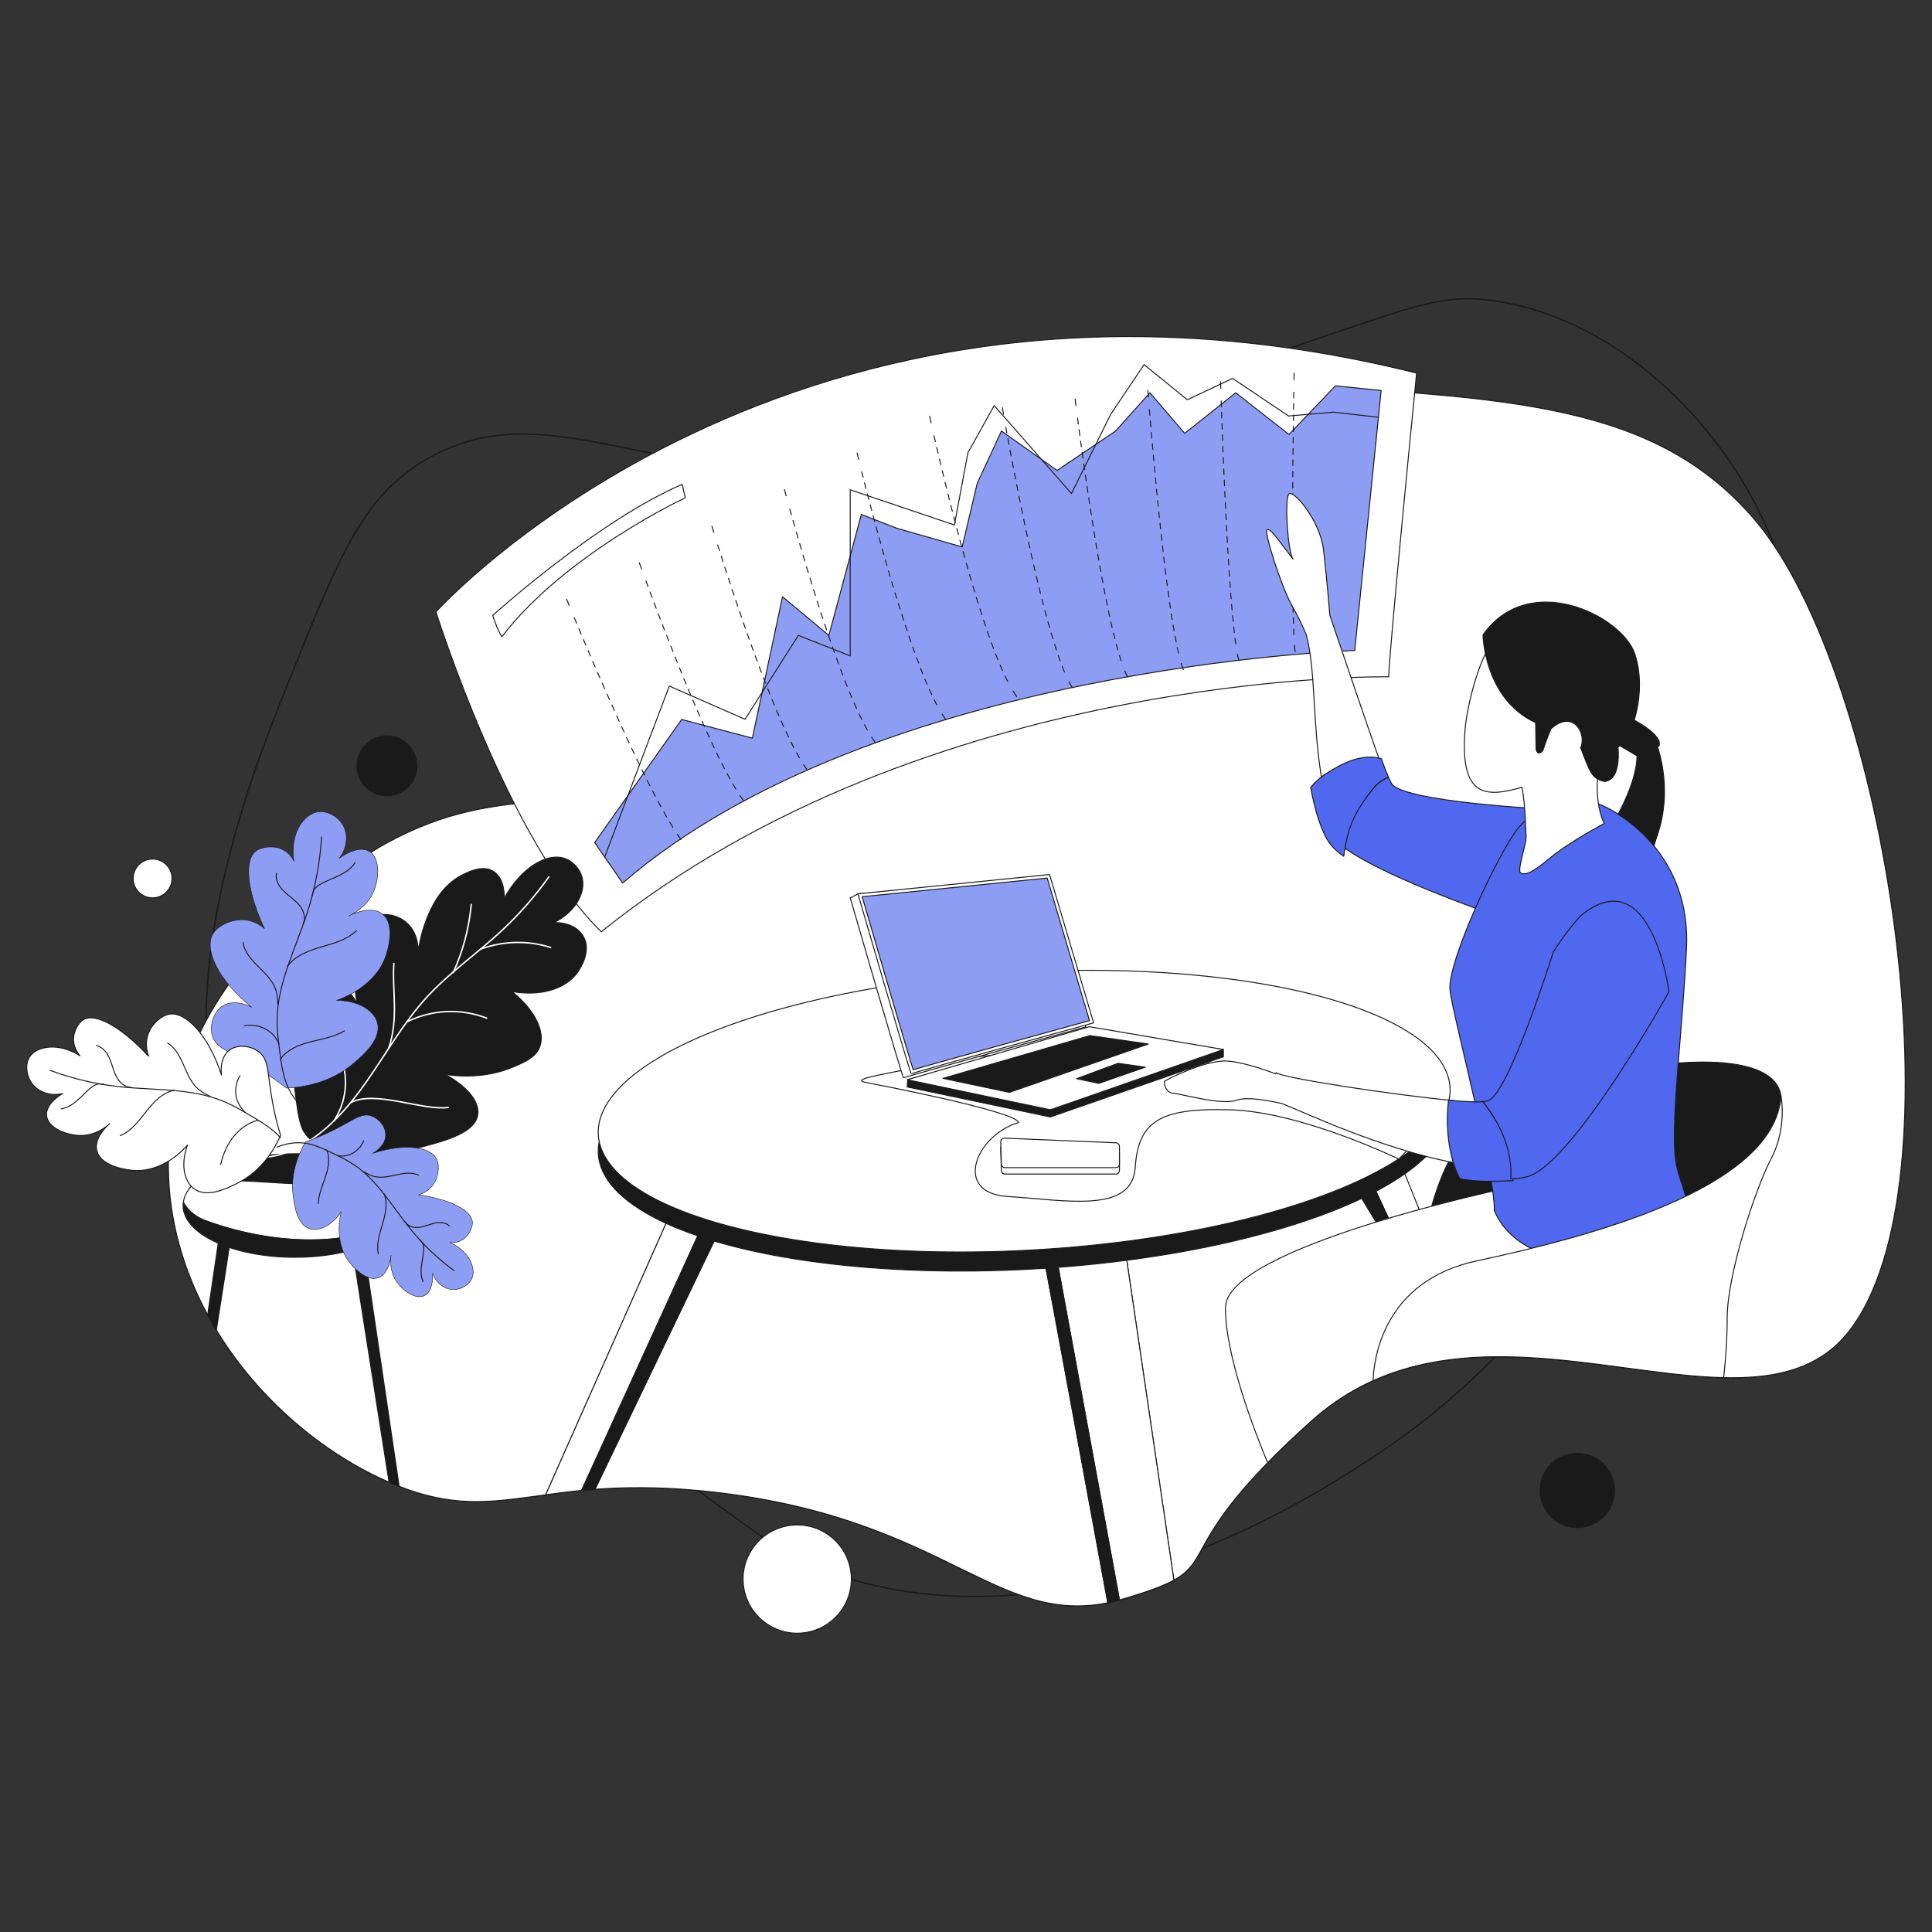 <?xml version="1.0" encoding="utf-8"?>
<!-- Generator: Adobe Illustrator 22.0.0, SVG Export Plug-In . SVG Version: 6.00 Build 0)  -->
<svg version="1.1" id="Layer_1" xmlns="http://www.w3.org/2000/svg" xmlns:xlink="http://www.w3.org/1999/xlink" x="0px" y="0px"
	 viewBox="0 0 4000 4000" style="enable-background:new 0 0 4000 4000;" xml:space="preserve">
<rect x="0" y="0" width="4000" height="4000" fill="#333333" stroke="none"/>
<style type="text/css">
	
		.Graphic_x0020_Style_x0020_22{fill:#8E9DF4;stroke:#1A1A1A;stroke-width:2;stroke-linecap:round;stroke-linejoin:round;stroke-miterlimit:10;}
	
		.Graphic_x0020_Style_x0020_27{fill:#1A1A1A;stroke:#1A1A1A;stroke-width:2;stroke-linecap:round;stroke-linejoin:round;stroke-miterlimit:10;}
	
		.Graphic_x0020_Style_x0020_26{fill:#FFFFFF;stroke:#1A1A1A;stroke-width:2;stroke-linecap:round;stroke-linejoin:round;stroke-miterlimit:10;}
	
		.Graphic_x0020_Style_x0020_21{fill:#5067EF;stroke:#1A1A1A;stroke-width:2;stroke-linecap:round;stroke-linejoin:round;stroke-miterlimit:10;}
	
		.Graphic_x0020_Style_x0020_37{fill:none;stroke:#1A1A1A;stroke-width:2;stroke-linecap:round;stroke-linejoin:round;stroke-miterlimit:10;}
	.st0{fill:none;stroke:#1A1A1A;stroke-width:3;stroke-linecap:round;stroke-linejoin:round;stroke-miterlimit:10;}
	.st1{fill:#FFFFFF;stroke:#1A1A1A;stroke-width:2;stroke-linecap:round;stroke-linejoin:round;stroke-miterlimit:10;}
	.st2{fill:none;stroke:#1A1A1A;stroke-width:2;stroke-linecap:round;stroke-linejoin:round;}
	.st3{fill:none;stroke:#1A1A1A;stroke-width:2;stroke-linecap:round;stroke-linejoin:round;stroke-dasharray:12.309,12.309;}
	.st4{fill:none;stroke:#1A1A1A;stroke-width:2;stroke-linecap:round;stroke-linejoin:round;stroke-dasharray:12.027,12.027;}
	.st5{fill:none;stroke:#1A1A1A;stroke-width:2;stroke-linecap:round;stroke-linejoin:round;stroke-dasharray:12.121,12.121;}
	.st6{fill:none;stroke:#1A1A1A;stroke-width:2;stroke-linecap:round;stroke-linejoin:round;stroke-dasharray:12.461,12.461;}
	.st7{fill:none;stroke:#1A1A1A;stroke-width:2;stroke-linecap:round;stroke-linejoin:round;stroke-dasharray:11.813,11.813;}
	.st8{fill:none;stroke:#1A1A1A;stroke-width:2;stroke-linecap:round;stroke-linejoin:round;stroke-dasharray:12.361,12.361;}
	.st9{fill:none;stroke:#1A1A1A;stroke-width:2;stroke-linecap:round;stroke-linejoin:round;stroke-dasharray:12.135,12.135;}
	.st10{fill:none;stroke:#1A1A1A;stroke-width:2;stroke-linecap:round;stroke-linejoin:round;stroke-dasharray:11.872,11.872;}
	.st11{fill:none;stroke:#1A1A1A;stroke-width:2;stroke-linecap:round;stroke-linejoin:round;stroke-dasharray:11.809,11.809;}
	.st12{fill:none;stroke:#1A1A1A;stroke-width:2;stroke-linecap:round;stroke-linejoin:round;stroke-dasharray:11.715,11.715;}
	.st13{fill:none;stroke:#1A1A1A;stroke-width:2;stroke-linecap:round;stroke-linejoin:round;stroke-dasharray:11.669,11.669;}
	.st14{fill:#1A1A1A;stroke:#1A1A1A;stroke-width:2;stroke-linecap:round;stroke-linejoin:round;stroke-miterlimit:10;}
	.st15{fill:none;stroke:#FFFFFF;stroke-width:3;stroke-linecap:round;stroke-linejoin:round;stroke-miterlimit:10;}
	.st16{fill:#8E9DF4;stroke:#1A1A1A;stroke-linecap:round;stroke-linejoin:round;stroke-miterlimit:10;}
	.st17{fill:none;stroke:#1A1A1A;stroke-width:2;stroke-linecap:round;stroke-linejoin:round;stroke-miterlimit:10;}
</style>
<g>
	<g>
		<path class="st0" d="M953.3,2772.8c596.3,341.1,592.6,436.3,815.8,499.1c475.5,133.8,944.9-171.3,1065.4-249.5
			c447.1-290.5,606.6-711.9,729.4-1036.6c121.1-319.9,217.9-575.8,107.8-859.9c-91.5-235.9-315.7-465.4-578.1-503.1
			c-131.5-18.9-185.4,23-624.3,164.7c-326.2,105.3-489.3,158-575.4,171.2c-518.7,79.8-742.2-159.6-1007.8-9.6
			c-134.8,76.1-185.1,205.6-287.9,460.7c-81.4,201.8-306.8,760.9-57.6,1103.8C603.2,2599.9,637.7,2592.3,953.3,2772.8z"/>
		<path class="st1" d="M799.7,1745.8c-33.5,18.3-454.7,257-451.1,671.9c2.6,304.7,233.1,555.9,460.7,652.7
			c226.4,96.2,301.6-23.5,671.9,19.2c493.6,57,589,296.2,844.6,220.8c241.3-71.2,55.4-69.1,389.8-368.6
			c359-321.5,901.6,76.7,1110.1-182.4c243.5-302.6,80.3-1365.9-194.6-1685.3c-203.3-236.2-496.8-251.7-998.2-278.3
			c-407.8-21.6-778.3-41.3-988.6,192c-180.2,199.8-76.7,401.1-287.9,575.9C1176.5,1712.4,1049,1609.7,799.7,1745.8z"/>
		<path class="st1" d="M3825.7,2759.3c-208.4,259-751.1-139.2-1110.1,182.4c-334.4,299.5-148.5,297.4-389.8,368.6
			c-255.6,75.4-351-163.8-844.6-220.7c-360.8-41.6-441.4,71-654.8-12.3c-5.6-2.2-11.3-4.5-17.1-7c-1.3-0.5-2.5-1.1-3.8-1.6h0
			c-134.5-58.2-269.6-170.2-357.6-315.1c-6.2-10.3-12.3-20.7-18-31.3c-49.6-91.4-80.3-194.5-81.3-304.6
			c-3.6-414.9,417.6-653.5,451.1-671.8c249.2-136.2,376.7-33.5,556.7-182.4c211.2-174.8,107.7-376,287.9-575.9
			c210.3-233.3,580.8-213.6,988.6-192c501.4,26.6,794.9,42.2,998.2,278.3C3906,1393.4,4069.1,2456.8,3825.7,2759.3z"/>
		<path class="st1" d="M1483.8,2558.3l-252,525.2c-9.5,0.7-18.7,1.5-27.7,2.4c-26.6,2.6-51.2,5.8-74.3,8.9l265.6-598.8l58.1,43.6
			L1483.8,2558.3z"/>
		<path class="st1" d="M2430.4,3271.5c-21.8,12-53.7,23.8-104.6,38.8c-2.7,0.8-5.5,1.6-8.1,2.3c-8.2,2.2-16.2,4.2-24.1,5.7
			c-29.1-158.5-128.5-698.5-129.9-701.9l24.8-5.8l141.8-18.7L2430.4,3271.5z"/>
	</g>
	<path class="st1" d="M902.6,1266.8c0,0,734.8-817.6,2030.3-494.3c-57.9,587.3-57.9,628.7-57.9,628.7s-956.6-14.4-1630,527.9
		C1051.4,1741.9,902.6,1266.8,902.6,1266.8z"/>
	<path class="Graphic_x0020_Style_x0020_22" d="M1231.3,1744.3l180-254.7l146.4,38.6l62.4-292.6l96,79.9l67.2-250.3l74.4,28.8
		l134.4,38.4l31.2-132l50.1-108l115.2,81.6l121-81.6l71.2-79.2l72,84l105.6-84l110.4,86.4l96-100.8l94.7,9.7l-54.7,538.2
		c0,0-995,31.9-1515.7,481.5C1252.9,1776.4,1231.3,1744.3,1231.3,1744.3z"/>
	<g>
		<g>
			<g>
				<g>
					<path class="st2" d="M1173.3,1240.8c0,0,1.8,4.4,5.1,12.5"/>
					<path class="st3" d="M1188.9,1278.8c38.9,93.5,141.3,334.6,205.8,436.9"/>
					<path class="st2" d="M1402.2,1727.3c2.7,4,5.3,7.6,7.8,11"/>
				</g>
			</g>
		</g>
		<g>
			<g>
				<path class="st2" d="M1323.6,1165.1c0,0,1.6,4.5,4.6,12.7"/>
				<path class="st4" d="M1337.4,1203.1c34.3,92.9,124.9,331.2,187.5,432.9"/>
				<path class="st2" d="M1532.2,1647.4c2.6,4,5.2,7.6,7.7,11"/>
			</g>
		</g>
		<g>
			<g>
				<path class="st2" d="M1473.9,1089.3c0,0,1.4,4.6,3.9,12.9"/>
				<path class="st5" d="M1485.9,1128.2c29.9,95.3,109.8,340.6,170.8,443.5"/>
				<path class="st2" d="M1663.8,1583.3c2.6,4,5.2,7.7,7.7,11.1"/>
			</g>
		</g>
		<g>
			<g>
				<path class="st2" d="M1624.2,1013.6c0,0,1.2,4.6,3.5,13"/>
				<path class="st6" d="M1635.1,1053.6c27.5,99.1,101.9,355.9,162.2,460.8"/>
				<path class="st2" d="M1804.5,1526.3c2.6,4,5.1,7.7,7.6,11.1"/>
			</g>
		</g>
		<g>
			<g>
				<path class="st2" d="M1774.5,937.9c0,0,1.1,4.6,3.2,13.1"/>
				<path class="st7" d="M1784,976.7c25.8,102.9,99.1,382.5,159.8,490.6"/>
				<path class="st2" d="M1950.6,1478.7c2.6,4.1,5.1,7.8,7.6,11.1"/>
			</g>
		</g>
		<g>
			<g>
				<g>
					<path class="st2" d="M1924.8,862.1c0,0,1,4.7,2.9,13.1"/>
					<path class="st8" d="M1933.8,902.3c24.8,108.3,96.1,405.4,156.7,516.6"/>
					<path class="st2" d="M2097.5,1430.9c2.5,4.1,5,7.8,7.5,11.2"/>
				</g>
			</g>
		</g>
		<g>
			<g>
				<path class="st2" d="M2075.4,844.2c0,0,0.8,4.7,2.3,13.3"/>
				<path class="st9" d="M2082.4,884.3c19.4,108,75.4,404.7,125,515.3"/>
				<path class="st2" d="M2213.3,1411.8c2.2,4.3,4.4,8.2,6.6,11.7"/>
			</g>
		</g>
		<g>
			<g>
				<path class="st2" d="M2225.9,826.3c0,0,0.6,4.7,1.7,13.4"/>
				<path class="st10" d="M2231,866.1c13.9,107.1,54.3,401,93,510.5"/>
				<path class="st2" d="M2328.7,1389.1c1.9,4.6,3.7,8.7,5.6,12.2"/>
			</g>
		</g>
		<g>
			<g>
				<path class="st2" d="M2376.5,808.4c0,0,0.4,4.8,1,13.4"/>
				<path class="st11" d="M2379.7,848.2c8.8,107.6,34.6,403.3,62.4,512.6"/>
				<path class="st2" d="M2445.6,1373.6c1.4,4.8,2.9,9.1,4.3,12.7"/>
			</g>
		</g>
		<g>
			<g>
				<path class="st2" d="M2527.1,790.5c0,0,0.1,4.8,0.4,13.4"/>
				<path class="st12" d="M2528.3,830.2c3.6,107.4,14.6,402.8,31.4,511.5"/>
				<path class="st2" d="M2562,1354.6c0.9,5,1.9,9.4,2.9,13.1"/>
			</g>
		</g>
		<g>
			<g>
				<g>
					<path class="st2" d="M2679.3,772.5c0,0-0.1,4.8-0.2,13.5"/>
					<path class="st13" d="M2678.6,812.2c-1.6,107.3-5.3,402.7,0.7,510.6"/>
					<path class="st2" d="M2680.1,1335.8c0.4,5.1,0.8,9.6,1.3,13.4"/>
				</g>
			</g>
		</g>
	</g>
	
		<ellipse transform="matrix(0.987 -0.16 0.16 0.987 -502.356 306.716)" class="Graphic_x0020_Style_x0020_26" cx="1651.3" cy="3269.3" rx="112.1" ry="112.1"/>
	<circle class="st14" cx="801.1" cy="1585.5" r="62"/>
	<circle class="Graphic_x0020_Style_x0020_26" cx="315.9" cy="1818.7" r="40.2"/>
	
		<ellipse transform="matrix(0.707 -0.707 0.707 0.707 -1225.306 3213.449)" class="Graphic_x0020_Style_x0020_27" cx="3266.3" cy="3085.8" rx="76.9" ry="76.9"/>
	<path class="Graphic_x0020_Style_x0020_27" d="M2932.9,2707c0,0,5.3-300.7,140.8-392.4c135.4-91.7,596.1-183.4,613.7-44.8
		c-11.2,72.5-73.1,178.1-73.1,178.1S3283.7,2658,3280.5,2659C3277.3,2660.1,2932.9,2707,2932.9,2707z"/>
	<polygon class="Graphic_x0020_Style_x0020_26" points="2896.2,2399.7 2951.5,2536.9 2889.7,2554.8 2838,2443.2 	"/>
	<polygon class="Graphic_x0020_Style_x0020_27" points="2807.7,2462.1 2865.4,2557.4 2889.7,2554.8 2838,2443.2 	"/>
	<g>
		<path class="Graphic_x0020_Style_x0020_26" d="M1453.5,2539.4l-249.4,546.4c-26.6,2.6-51.2,5.8-74.3,8.9l265.6-598.8
			L1453.5,2539.4z"/>
		<path class="Graphic_x0020_Style_x0020_27" d="M1483.8,2558.3l-252,525.2c-9.5,0.7-18.7,1.5-27.7,2.4l249.4-546.4L1483.8,2558.3z"
			/>
	</g>
	<path class="Graphic_x0020_Style_x0020_26" d="M2537.2,2707c-0.8,100,61.6,259.8,87.3,321.3c25.1-25.7,55.1-54.4,91.1-86.7
		c131.5-117.8,287.7-139,443.1-131.3l107.6-223.3l-141.5-128.5C3124.8,2458.6,2538.3,2581.2,2537.2,2707z"/>
	<path class="Graphic_x0020_Style_x0020_27" d="M3428.1,1535.9c0,0,38.5,91.7,2.8,194.5c-35.6,102.8-5.4,160.1-43,188.4
		c-37.5,28.4-67.1-110.5-67.1-110.5l-2.7-69.6c0,0,74.6-105.9,71.1-180.6C3411.1,1522.8,3428.1,1535.9,3428.1,1535.9z"/>
	<g>
		<path class="st1" d="M2859.3,1582.6c-32.7-91.2-89.4-260.8-106-308.8l0,0c0,0-5.9-74.8-13.1-135.6c-7.2-60.8-63.2-126.4-72-115.2
			c-8.8,11.2-2.4,117.6,8.8,134.4c-33.6-43.2-46.4-64-53.6-60.8c-7.2,3.2,28.8,116.8,51.2,156.8c22.4,40,28,57.6,29.6,60
			c20.2,74.1,12.6,178.1,31.7,295.9c0.2-0.2,0.4-0.3,0.6-0.5C2772.6,1584.7,2817.2,1571.1,2859.3,1582.6z"/>
	</g>
	<path class="Graphic_x0020_Style_x0020_21" d="M2874.7,1609.3c-4.2-9.6-9.2-22.8-14.9-38.6c-42.1-11.6-83.5,10.7-119.7,34.7
		c-9.9,7.1-18.9,15.5-26.6,24.9c9.6,50.2,22.7,92.9,40,116.4c6.3,8.6,16.1,17.4,28.5,26.2c7.1-50.5,28-99.4,61.3-140.6
		C2852.2,1621.5,2862.9,1613.7,2874.7,1609.3z"/>
	<path class="Graphic_x0020_Style_x0020_21" d="M3299.8,1711.5c-49.6-25.7-87.5-35.6-87.5-35.6s-307.9-14.7-331.3-53.8
		c-1.7-2.9-3.8-7.3-6.3-12.8c-11.8,4.4-22.4,12.2-31.3,23.1c-33.2,41.1-51.3,73.6-58.4,124.1c107.3,76.4,409.3,172.1,409.3,172.1
		S3454.5,1823.4,3299.8,1711.5z"/>
	<path class="Graphic_x0020_Style_x0020_21" d="M3144.5,1713.1c-40,47.4-149.8,280.5-142.3,338.1c7.5,57.6,92.8,377.5,91.7,455.4
		c56.5,132.2,279.4,124.8,357.3,53.3c77.8-71.5,20.3-88.5,16-179.2c-4.3-90.6,17.1-263.4,24.5-417c7.5-153.6-82.1-245.3-157.8-287.9
		S3184.5,1665.7,3144.5,1713.1z"/>
	<path class="Graphic_x0020_Style_x0020_26" d="M3159.4,1728.1c-0.4-2-1.3-61.9-8.2-98.2c-77.6,22.6-129,19.4-117.9-120
		c3.6-45.3,21.9-111,37-145.5c31.5-71.7,94.6-84.2,167-68.7c107.3,23,128.8,119.9,88.6,233s-4.3,176.2-4.3,176.2
		s-43.9,22.7-89.2,53.8c-32.3,22.1-65.3,58.4-83.8,48.8C3139.4,1802.8,3162.7,1742.5,3159.4,1728.1z"/>
	<path class="Graphic_x0020_Style_x0020_26" d="M3057.1,2610.6c-195.4,41.9-213,206.7-214.3,248c233.9-105.3,512-11.2,725.9-6.3
		c3.6-33.4,7.3-78.8,7.3-124c0-87.4,56.5-263.4,90.6-328.5c34.1-65.1,20.8-130.1,20.8-130.1
		C3673,2463.4,3281.1,2562.5,3057.1,2610.6z"/>
	<path class="Graphic_x0020_Style_x0020_26" d="M2430.4,3271.5c-21.8,12-53.7,23.8-104.6,38.8c-2.7,0.8-5.5,1.6-8.1,2.3l-129.2-702
		l141.8-18.7L2430.4,3271.5z"/>
	<path class="Graphic_x0020_Style_x0020_27" d="M2317.7,3312.6c-8.2,2.2-16.2,4.2-24.1,5.7c-29.1-158.5-128.5-698.5-129.9-701.9
		l24.8-5.8L2317.7,3312.6z"/>
	
		<ellipse transform="matrix(0.999 -5.536693e-02 5.536693e-02 0.999 -126.233 120.928)" class="Graphic_x0020_Style_x0020_27" cx="2119.3" cy="2338.7" rx="882.6" ry="287.8"/>
	
		<ellipse transform="matrix(0.999 -5.536679e-02 5.536679e-02 0.999 -124.052 120.867)" class="Graphic_x0020_Style_x0020_26" cx="2119.3" cy="2299.3" rx="882.6" ry="287.8"/>
	<path class="st1" d="M1792,2241c0,0,313.5,59.2,316.7,83.2c-88,25.6-137.6,146.2-21.6,153.1c116,6.9,256.8,36.8,263.2-59.7
		c6.4-96.5,51-124.5,198.4-119.8c147.4,4.7,347.5,102,347.5,102l94.7-100.4c0,0-413.5-43.2-464.7-87.5s-448-40.4-563.1-15.1
		C1848,2221.8,1754.5,2233.7,1792,2241z"/>
	<path class="Graphic_x0020_Style_x0020_27" d="M3070.4,1314.5c0,0,2.4,158.4,142.1,193.3c45.2-39.3,73.2,11.5,60,40.3
		c18.9,47.4,21.3,63.6,49.3,69.8c36.2-2.6,28-71.3,28-71.3c29.9-17,60.7-113.6,35-192.4S3166.1,1178.7,3070.4,1314.5z"/>
	<path class="Graphic_x0020_Style_x0020_27" d="M3178.7,1460.8l1.6,90.7c2.5,9.6,7.4,9.6,14,2.4c0,0,21.8-67.6,34.7-73.2
		C3241.8,1475,3178.7,1460.8,3178.7,1460.8z"/>
	<path class="Graphic_x0020_Style_x0020_27" d="M3380.8,1489.6c0,0,61.8,31.2,54.2,54.4c-22.7,19.8-42,22.9-42,22.9l-47.7-27.8
		L3380.8,1489.6z"/>
	<polygon class="Graphic_x0020_Style_x0020_27" points="1878.3,2250.4 2174.6,2312.6 2532.9,2187.9 2532.9,2172.9 2255.4,2140.7 
		1879.5,2235.1 	"/>
	<polygon class="Graphic_x0020_Style_x0020_26" points="1878.3,2235.5 2174.6,2297.7 2532.9,2172.9 2255.4,2125.7 	"/>
	<polygon class="Graphic_x0020_Style_x0020_27" points="1952.2,2232.6 2256.4,2144.1 2377.5,2161.5 2089.8,2261.7 	"/>
	<polygon class="Graphic_x0020_Style_x0020_27" points="2228.9,2233.3 2314.8,2201.4 2371.2,2209.5 2274.9,2243 	"/>
	<path class="Graphic_x0020_Style_x0020_26" d="M1760.3,1859c0,0,108.8,375.1,110.4,372.7c1.6-2.4,377.5-105.6,377.5-105.6
		L2157,1819l-380.7,31.6L1760.3,1859z"/>
	<path class="Graphic_x0020_Style_x0020_26" d="M1776.3,1850.6c0,0,108.8,375.1,110.4,372.7c1.6-2.4,377.5-105.6,377.5-105.6
		l-91.2-307.1L1776.3,1850.6z"/>
	<path class="Graphic_x0020_Style_x0020_22" d="M1890.7,2214.8c-11.4-35.1-67-225.2-105.7-358.3l383.1-38.6l87.6,295.2
		c-23.1,6.3-102.7,28.2-181.5,50.1c-54.7,15.2-98.3,27.3-129.7,36.2C1914.1,2207.9,1898.7,2212.3,1890.7,2214.8z"/>
	<path class="st1" d="M3019.8,2409c-24.4-43.7-17.2-81.7-10.3-130.3c-121.3-11.3-359.3-47.5-367.3-57.9c0,0-0.3,0.9-0.8,2.5
		c-27.6-10.2-70.5-24.5-100.1-26.5c-46.8-3.2-129.7,40.7-130.5,41.9s0.4,23.2,18.5,24.8c18.1,1.6,100.8,25.5,131.2,14.3
		c20.9-7.6,65.9,0.8,93.2,6.8C2692.6,2299.3,2861,2380.6,3019.8,2409z"/>
	<path class="Graphic_x0020_Style_x0020_21" d="M3070.2,2280.9c-14.7,1.1-40-0.2-71-3.1c-6.9,48.6-0.7,119.3,23.7,163
		c42.5,7.6,79.9,4.4,109.6,3.5C3136.4,2387.8,3106.8,2326.7,3070.2,2280.9z"/>
	<path class="Graphic_x0020_Style_x0020_21" d="M3272,1896.5c-37.3,41.6-56.5,75.7-56.5,75.7s-91.7,294.3-135.4,307.1
		c-2.4,0.7-5.7,1.2-9.9,1.5c36.7,45.8,61.6,103.3,57.7,159.8c16.7-0.5,30.5-2.6,40.7-6.6c96-38.4,286.9-380.7,286.9-380.7
		S3419.2,1775,3272,1896.5z"/>
	<path class="st1" d="M2310.5,2379.3l-230.8-9.6c-4.4-0.2-7.9,3.4-7.8,7.7l1.3,46.1c0.1,4.1,3.4,7.3,7.5,7.3h229.5
		c4.1,0,7.5-3.4,7.5-7.5v-36.5C2317.7,2382.8,2314.5,2379.5,2310.5,2379.3z"/>
	<path class="st1" d="M2310.5,2366l-230.8-9.6c-4.4-0.2-7.9,3.4-7.8,7.7l1.3,46.1c0.1,4.1,3.4,7.3,7.5,7.3h229.5
		c4.1,0,7.5-3.4,7.5-7.5v-36.5C2317.7,2369.5,2314.5,2366.2,2310.5,2366z"/>
	<path class="st14" d="M749.7,2435.7c9.1-3.3,18.5-8.1,27.5-14.2c-42.1-20.2-101.2-32.8-166.6-32.8c-72.7,0-137.5,15.5-180,39.8
		c16.1,14.8,44.3,16.2,63.3,16.2C579.2,2446.9,666.7,2462.6,749.7,2435.7z"/>
	<path class="st14" d="M826.4,3077.3c-5.6-2.2-11.3-4.5-17.1-7c-1.3-0.5-2.5-1.1-3.8-1.6h0c-23-146.1-79-501-78.2-499.8
		c1,1.6,21.8-14.4,21.8-14.4L826.4,3077.3z"/>
	<path class="st14" d="M476.5,2569c0.4-0.6-12.6,82.4-28.6,184.7c-6.2-10.3-12.3-20.7-18-31.3l24.8-167.8
		C454.7,2554.5,475.5,2570.5,476.5,2569z"/>
	<path class="Graphic_x0020_Style_x0020_26" d="M777.3,2421.5c-9,6-18.4,10.9-27.5,14.2c-83,26.9-170.5,11.2-255.8,9
		c-18.9,0-47.1-1.3-63.3-16.2c-29.5,16.9-48.1,37.9-51,61c9.7,18.3,28.3,32,47,38.2c123.4,45.4,293.9,62.8,410.3-9.4
		c3.3-7.2,5.1-14.7,5.1-22.4C842,2467,817.4,2440.8,777.3,2421.5z"/>
	<path class="Graphic_x0020_Style_x0020_27" d="M426.6,2527.7c-18.6-6.2-37.2-19.9-47-38.2c-0.3,2.1-0.5,4.2-0.5,6.4
		c0,59.2,103.6,107.2,231.4,107.2c111.2,0,204.1-36.3,226.3-84.7C720.5,2590.5,550.1,2573.1,426.6,2527.7z"/>
	<g>
		<g>
			<path class="Graphic_x0020_Style_x0020_27" d="M610,2252.4c-11.5-91.2-21.2-168.4,21.3-202.3c2.6-2,28.6-22.2,59.9-14.6
				c31.5,7.6,45.7,37.8,47.9,42.6c-15.6-96,3.8-169.4,41.3-182.3c16.3-5.6,41.5-1.8,59.9,13.3c26.7,22,25.5,56.8,25.3,61.2
				c4-26,22-125.5,93.2-159.7c14.1-6.8,41.2-19.8,62.5-6.7c24.5,15.1,22.8,52.9,22.6,55.9c35.3-63.9,88.7-95,125.1-82.5
				c16.5,5.6,31.1,20.7,35.9,38.6c8.7,31.8-13.5,72.4-58.6,94.5c26.3-1.5,50.1,9,61.2,27.9c18.1,30.7-6.7,67.4-10.6,73.2
				c-24.9,36.8-78.8,51.8-137.1,41.3c47.8,38.1,70.1,84.3,57.2,115.8c-8.4,20.4-29.6,29.8-53.2,39.9c-24.1,10.3-72.9,26.3-142.4,16
				c42.6,22.6,71.4,54.3,67.9,82.5c-4.7,37.7-65.5,54.1-111.8,66.5c-33.7,9.1-186.2,50.2-244.9-25.3
				C620.1,2332,616.7,2305.4,610,2252.4z"/>
			<path class="st15" d="M494.1,2384.5c33,18.9,75.1,12.5,109.9-2.8c65.3-28.8,114.6-84.8,155.5-143.3
				c40.9-58.5,76.1-121.5,124.4-174.1c45.7-49.8,101.8-88.6,151.5-134.4c37.5-34.5,71.4-72.9,100.9-114.4"/>
			<path class="st15" d="M679.5,2131.5c38.7,60.5,50.9,129.5,11.6,189.5"/>
			<path class="st15" d="M727.3,2282.3c50-25.5,149.4,18,200.8,10.5"/>
			<path class="st15" d="M804.7,2170.6c21.5-63.1,6.5-122.1,10.8-176"/>
			<path class="st15" d="M975.7,1872.6c-4.5,48.6-17.1,96.4-37.2,140.9"/>
			<path class="st15" d="M995.9,1964.8c46-17,97.6-18.1,144.3-3.1"/>
			<path class="st15" d="M842.2,2115.8c51.4-25.7,111.7-28.6,165.4-7.9"/>
		</g>
		<g>
			<path class="st16" d="M569.7,2235.4c-81.3-57.4-121.6-58.7-130.5-92c-5.5-20.8,2.5-49.1,23.1-61.3c25.5-15,57.2,2.5,58.8,3.4
				c-72-58.1-100-123.3-79.1-153.9c9.9-14.5,36.3-29.2,63.8-27.1c21.5,1.7,35.9,12.9,41.7,18c-36.4-77.7-42.9-143-16.8-161.1
				c10.2-7.1,32.7-12,52-3.6c15.7,6.8,23.2,19.7,25.9,25.2c-9-53.5,17.9-95.7,47.4-101.7c18.4-3.7,38.8,6.3,50.1,20.9
				c15.7,20.3,14.7,50.8-3.7,74.9c2.2-1.7,35.4-26.8,59.4-16c26.1,11.7,24.2,58.3,10.4,87.5c-13.7,29-40.1,43-49.7,47.6
				c3.9-2.1,41.7-21.3,66.5-5.8c34,21.3,10.3,87.5,8.7,91.7c-22.3,60.1-87.6,84.5-100.9,89.1c43.5,0.1,77.7,19.8,84.6,46.7
				c8.7,33.6-28.6,65.7-48.8,83.2c-49.4,42.7-109.1,50.3-139.5,51.7C588.1,2248.9,580,2242.7,569.7,2235.4z"/>
			<path class="st17" d="M665.6,1732.8c-2.9,52.7-12.8,105.3-29.2,156.1c-23.7,73.3-61.3,144.9-62.7,220.7
				c-0.4,23.1,2.6,46,5.6,68.7c3.4,26,7,52.5,18.4,75.9c10.6,21.8,27.7,40.1,47.7,54.3"/>
			<path class="st17" d="M580.6,2194.7c1-3.6,3.5-6.7,6.2-9.5c15.8-16.4,38.8-24,61.1-29.4c22.2-5.4,45.4-9.6,65-21.5"/>
			<path class="st17" d="M595.4,2000.7c15.3-22,43-32.3,69.1-39.9c26.1-7.7,53.9-14.9,73.2-33.8"/>
			<path class="st17" d="M627.5,1912.7c6.4-13,0.9-28.3-8.1-39.1c-9.1-10.7-21.4-18.4-31.5-28.2c-10.1-9.8-18.2-23.3-15.6-37.3"/>
			<path class="st17" d="M646,1854.5c1-4.2,2-8.6,4.3-12.4c3.4-5.7,9.4-9.5,15.3-12.7c12.3-6.6,25.5-11.2,38-17.4
				c12.5-6.3,24.5-14.5,31.7-26.2"/>
			<path class="st17" d="M575.3,2079.2c-0.7-10.5-1.3-21.1-4.7-30.9c-6.4-18.9-21.8-33.2-36.1-47.4c-14.3-14.2-28.5-30.1-31.4-50"/>
			<path class="st17" d="M505.7,2123.6c14.9-2.6,30.4-0.3,43.4,6.5c13,6.8,23.2,17.9,28.7,31.2"/>
		</g>
		<g>
			<path class="Graphic_x0020_Style_x0020_26" d="M573.5,2324.4c-23.4-91.4-11.3-126.4-37.5-146.6c-16.3-12.6-43.7-16.5-61.1-3.5
				c-21.5,16.2-16.6,49.9-16.3,51.6c-27.1-83.7-74.8-132.4-108.4-126.1c-16,3-37.4,20-44.6,44.4c-5.6,19-0.5,35.6,2,42.5
				c-55.9-60.6-110.7-90.9-135.1-75.5c-9.6,6.1-21.2,23.4-20.2,43.1c0.8,16,9.6,27.3,13.5,31.7c-43.8-28-89.4-21-104.4,2
				c-9.3,14.3-7.2,35.7,1.8,50.8c12.6,21.2,39.6,31.9,66.6,25.2c-2.2,1.2-35,20.1-33.5,44.8c1.7,26.8,43,42.8,73,42.1
				c29.8-0.7,50.7-18,57.8-24.5c-3.1,2.6-32.3,27.6-26.9,54.7c7.5,37.2,73,42,77.1,42.2c59.8,3.7,102.5-43,111-52.6
				c-14.2,37.3-8.2,74,12.9,90.1c26.4,20.2,66.8,0.5,88.7-10.2c53.5-26.1,79.7-74.3,91-99.8C579.2,2345.3,576.5,2336,573.5,2324.4z"
				/>
			<path class="st17" d="M103.2,2215.9c46.9,17.5,96.1,29,145.9,34.2c71.7,7.5,146.6,2.5,213.3,30c20.3,8.4,39.3,19.6,58.2,30.8
				c21.6,12.8,43.5,25.9,60.2,44.6"/>
			<path class="st17" d="M535.1,2319.7c-3.5-0.5-60.1,12.3-78.2,91.3"/>
			<path class="st17" d="M360.2,2257.4c-24.2,4.8-42.3,24.6-57.6,44c-15.3,19.4-30.7,40.5-53.6,49.8"/>
			<path class="st17" d="M272.8,2251.5c-13.4,0.5-25-10-31.4-21.8c-6.4-11.8-9-25.3-14.3-37.6c-5.3-12.4-14.3-24.4-27.4-27.5"/>
			<path class="st17" d="M215.9,2245.3c-4-0.8-8.1-1.5-12.2-1c-6.1,0.8-11.4,4.4-16.1,8.3c-9.8,8-18.2,17.6-27.7,25.9
				s-20.7,15.4-33.2,17.2"/>
			<path class="st17" d="M435.3,2270c-8.9-4.5-18-9.1-25.5-15.7c-14.4-12.7-21.8-31.3-29.5-48.9c-7.7-17.6-16.9-35.8-33.3-45.9"/>
			<path class="st17" d="M496.9,2227.2c-7.2,11.8-10.2,25.9-8.6,39.6c1.7,13.7,9.9,27.1,19.7,36.8"/>
		</g>
		<g>
			<path class="st16" d="M653.5,2356.3c71.6-28.7,89.5-54.3,114.8-46.1c15.8,5.2,30.9,22.3,30.1,40.9c-1,22.9-25.7,36.2-27,36.8
				c68.1-22.3,122.3-13.1,133.4,13.5c5.3,12.6,3.7,35.9-9.3,52.9c-10.1,13.3-23.5,17.9-29.3,19.5c65.9,9.1,111,32.4,111.9,57
				c0.3,9.7-6,26.3-19.6,35.3c-11,7.3-22.6,6.7-27.3,6.2c38.6,16.8,54.7,52,46.1,73.7c-5.3,13.5-20.5,22.6-34.7,23.8
				c-19.8,1.7-39.3-11.9-47.1-34c0.2,2.1,2.5,34.3-14.6,45.4c-18.6,12-48.1-8.9-61.3-30.1c-13.1-21.1-11.1-44.2-10-52.3
				c-0.3,3.4-3.7,36.1-24.3,45.7c-28.2,13.1-61.2-30.2-63.3-33c-29.7-39.8-18-92.6-15.4-103.2c-18.4,28.2-45.7,42.1-66,35.4
				c-25.5-8.5-30.7-46.3-33.5-66.8c-6.9-50.1,13.3-92.1,25.2-112.5C637,2362.6,644.5,2359.9,653.5,2356.3z"/>
			<path class="st17" d="M940,2630.6c-33-24.1-63.1-52.7-89.2-84.8c-37.7-46.3-68.4-100.9-117.1-133.8c-14.8-10-31-17.7-47-25.4
				c-18.3-8.7-37.1-17.6-57.1-20c-18.6-2.3-37.7,1.1-55.4,8.1"/>
			<path class="st17" d="M675.4,2380.5c1.9,2.2,2.9,5.1,3.6,8c4,17.2-0.8,35.4-6.6,52.1s-12.9,33.6-13.4,51.3"/>
			<path class="st17" d="M795.3,2471.9c7.8,19.2,2.8,41.6-3.2,61.8c-6,20.2-13,41.3-8.9,61.9"/>
			<path class="st17" d="M839,2529.9c5.8,9.6,18,12.6,28.8,11.2c10.8-1.4,21-6.1,31.6-8.6c10.6-2.4,22.8-2,30.8,5.5"/>
			<path class="st17" d="M869.1,2566.5c2.3,2.4,4.7,4.9,6.2,8c2.2,4.6,2.2,10.1,1.8,15.3c-0.9,10.8-3.5,21.3-4.7,32.1
				c-1.2,10.7-0.9,22,3.7,31.6"/>
			<path class="st17" d="M752.7,2425.8c7.1,4,14.3,8,22.1,10c15,3.8,30.8-0.2,46-3.5c15.2-3.3,31.6-5.8,45.7,0.6"/>
			<path class="st17" d="M753.2,2361.8c-4.6,10.8-12.6,19.9-22.5,25.5c-9.9,5.6-21.5,7.5-32.4,5.5"/>
		</g>
	</g>
	<polyline class="Graphic_x0020_Style_x0020_37" points="1251.9,1774.5 1385.7,1420.4 1542.5,1489.2 1652.9,1315.5 1760.3,1358 
		1760.3,1014.1 1976,1086.9 2004,937.3 2058.4,839.7 2218.3,1021.8 2299.9,857.3 2368.7,754.9 2458.3,827.7 2551.9,783.4 
		2667.8,861.3 2761.4,853.3 2853.7,863.9 	"/>
	<path class="st17" d="M1020.2,1274c0,0,216.8-196,392.2-271.1c6.4,27.7,6.4,27.7,6.4,27.7s-248.6,116.1-379.8,287.8
		C1027.9,1300,1020.2,1274,1020.2,1274z"/>
</g>
</svg>
